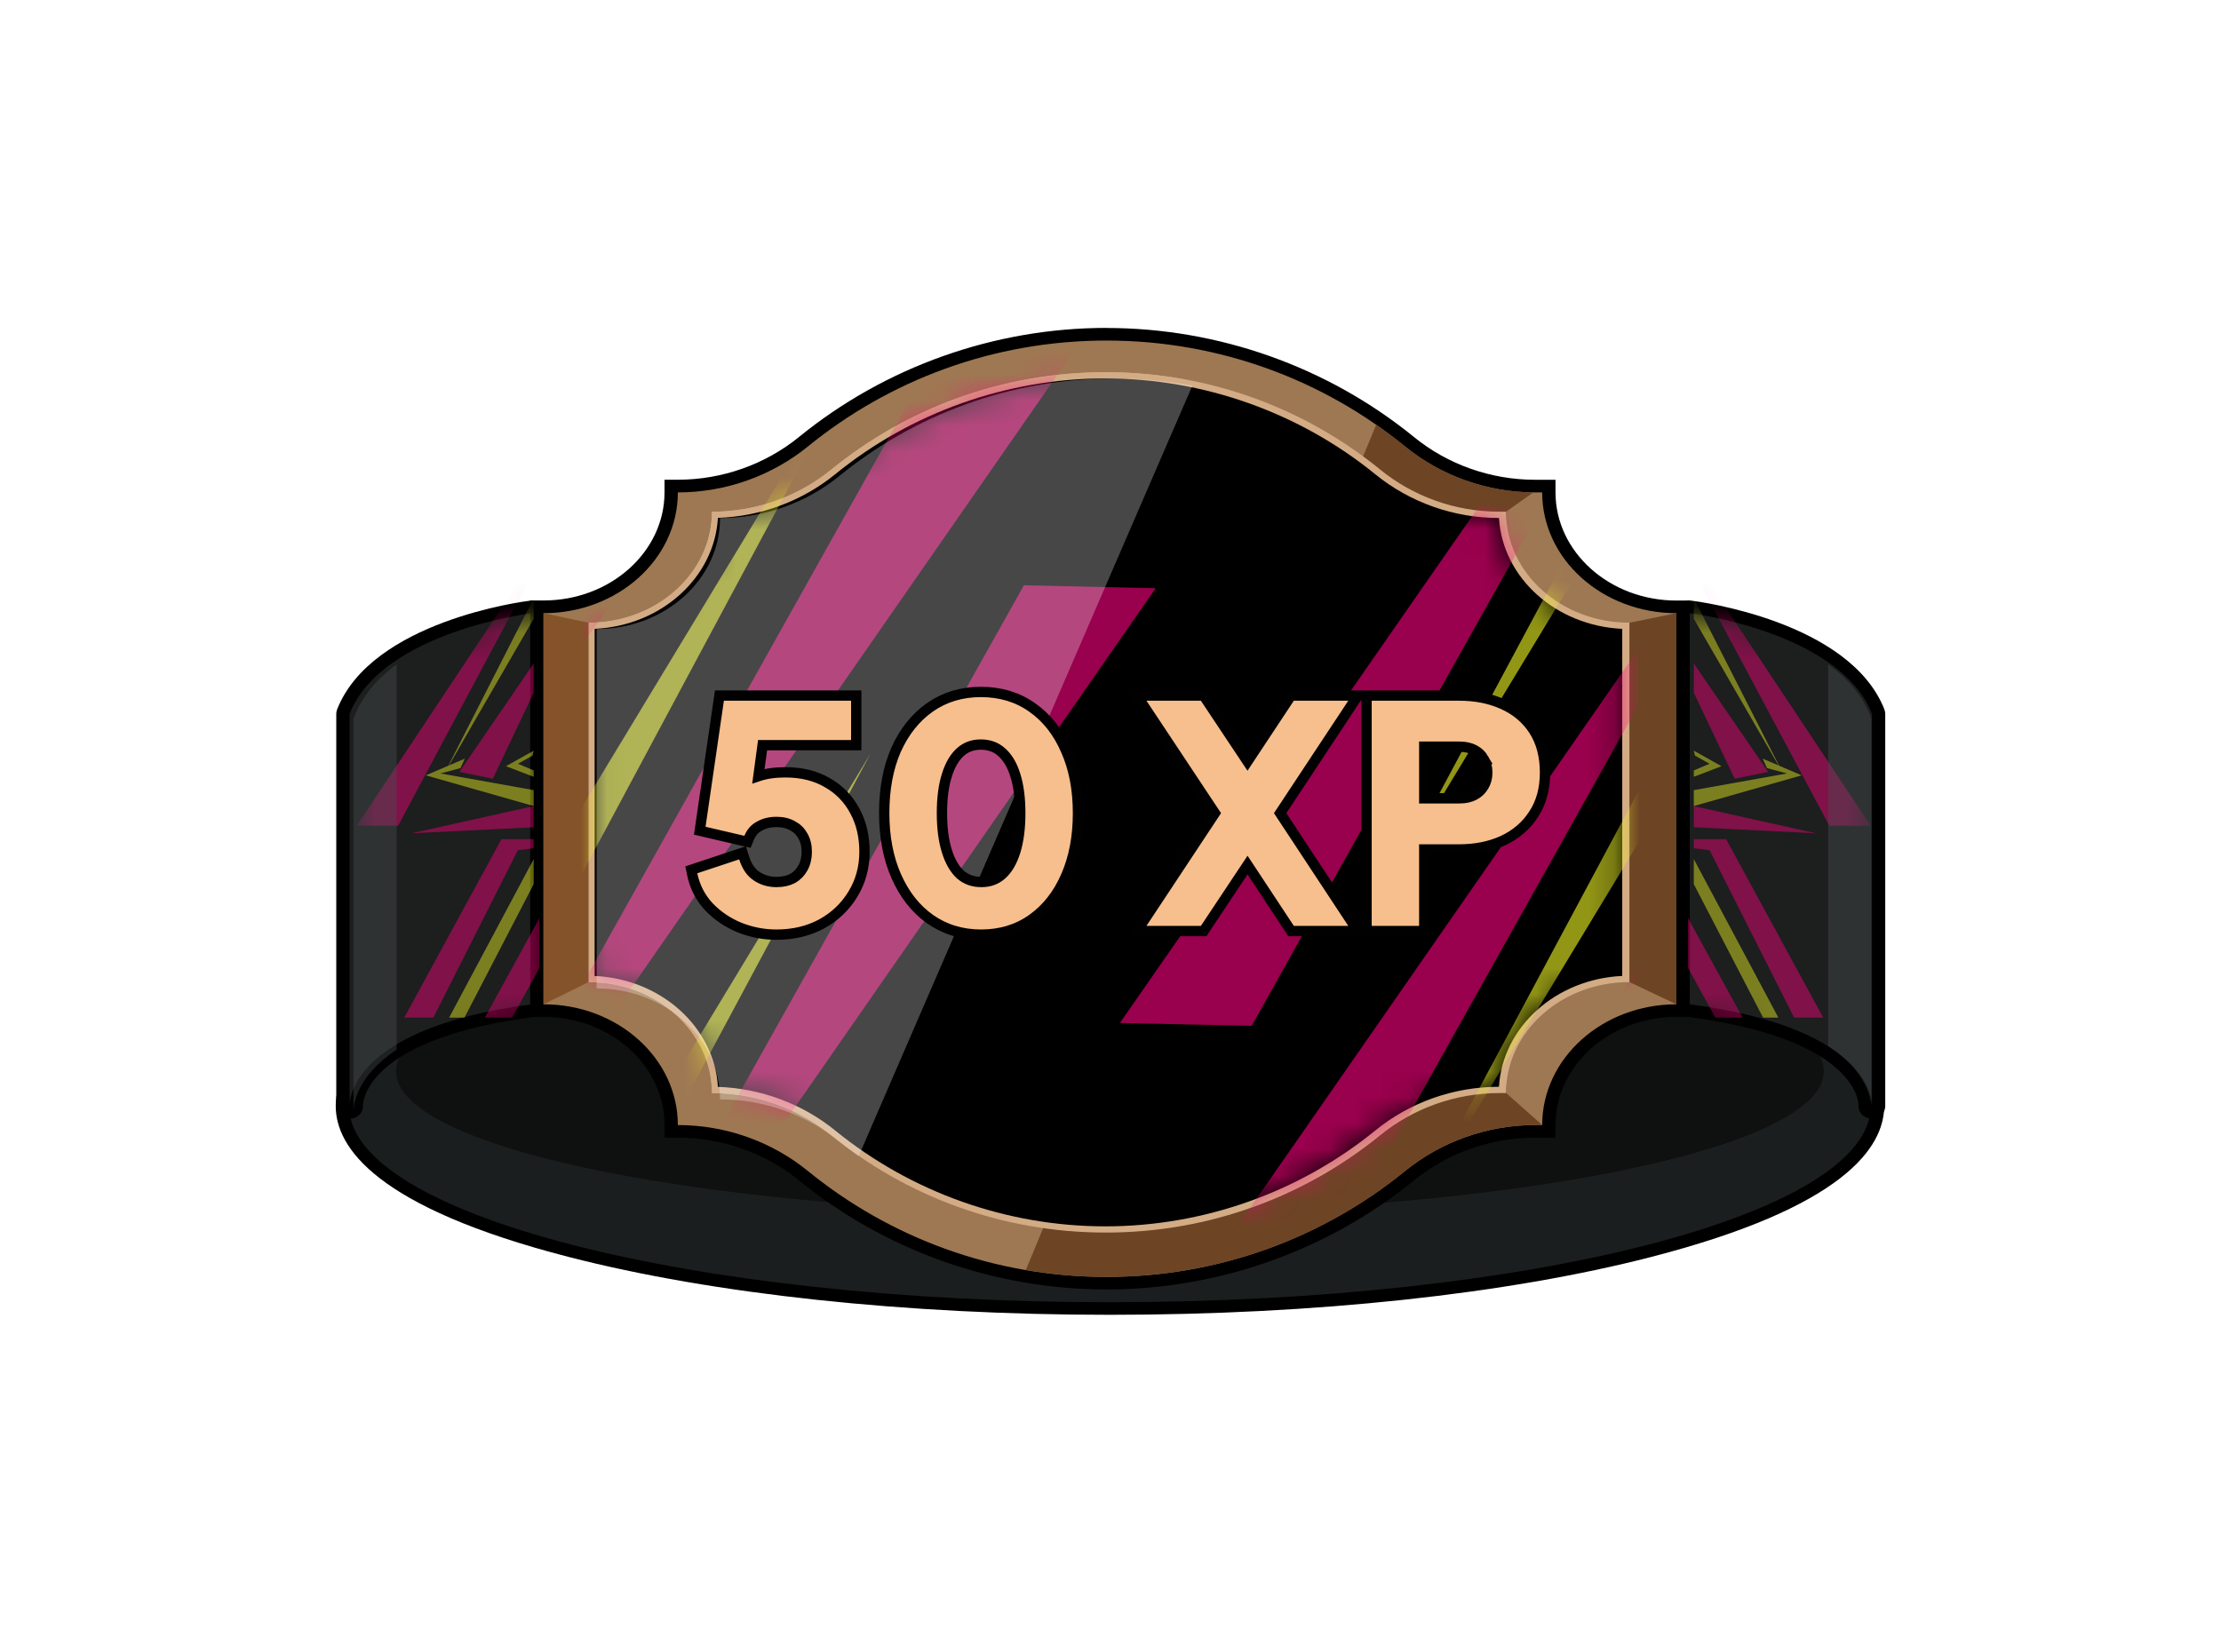 <svg width="86" height="64" viewBox="0 0 86 64" fill="none" xmlns="http://www.w3.org/2000/svg">
<g filter="url(#filter0_d_1389_15020)">
<path d="M42.98 50.68C59.394 50.68 72.698 47.171 72.698 42.839C72.698 38.508 59.394 34.999 42.98 34.999C26.566 34.999 13.262 38.508 13.262 42.839C13.262 47.171 26.566 50.68 42.98 50.68Z" fill="#1B1E1E"/>
<path d="M42.978 35.243C59.247 35.243 72.437 38.645 72.437 42.84C72.437 47.035 59.247 50.437 42.978 50.437C26.709 50.437 13.518 47.035 13.518 42.84C13.518 38.645 26.709 35.243 42.978 35.243ZM42.978 34.753C35.065 34.753 27.617 35.548 22.012 36.994C14.562 38.915 13 41.232 13 42.837C13 44.443 14.562 46.76 22.012 48.681C27.619 50.126 35.065 50.924 42.978 50.924C50.891 50.924 58.338 50.128 63.946 48.681C71.393 46.76 72.958 44.443 72.958 42.837C72.958 41.232 71.395 38.915 63.946 36.994C58.338 35.548 50.893 34.753 42.978 34.753Z" fill="black"/>
<g opacity="0.46">
<path d="M42.978 47.004C58.244 47.004 70.62 44.536 70.62 41.49C70.62 38.444 58.244 35.976 42.978 35.976C27.711 35.976 15.336 38.444 15.336 41.49C15.336 44.536 27.711 47.004 42.978 47.004Z" fill="black"/>
</g>
<path d="M13.534 43.083C13.399 43.083 13.284 42.985 13.275 42.856V27.648C13.275 27.619 13.28 27.588 13.291 27.562C14.583 24.277 20.312 23.537 20.555 23.508H20.59C20.651 23.508 20.713 23.53 20.762 23.57C20.819 23.616 20.849 23.683 20.849 23.754V38.903C20.849 39.024 20.753 39.127 20.626 39.146C14.122 40.004 13.81 42.491 13.794 42.792V42.847C13.794 42.978 13.684 43.083 13.544 43.09H13.532L13.534 43.083Z" fill="#1D1E1E"/>
<path d="M20.592 23.749V38.898C13.929 39.774 13.555 42.357 13.537 42.782V27.648C14.787 24.464 20.592 23.749 20.592 23.749ZM20.592 23.259C20.569 23.259 20.548 23.259 20.525 23.264C20.275 23.295 14.397 24.055 13.053 27.478C13.032 27.533 13.021 27.591 13.021 27.65V42.878C13.044 43.133 13.271 43.329 13.537 43.329H13.56C13.837 43.317 14.055 43.107 14.055 42.844V42.796C14.071 42.5 14.393 40.214 20.661 39.387C20.918 39.354 21.108 39.146 21.108 38.902V23.754C21.108 23.613 21.044 23.479 20.931 23.386C20.835 23.307 20.713 23.264 20.59 23.264H20.592V23.259Z" fill="black"/>
<path d="M42.845 49.701C38.575 49.701 34.408 48.224 31.114 45.537C29.753 44.428 28.028 43.819 26.252 43.819H25.993V43.573C25.993 41.127 23.776 39.142 21.051 39.142H20.792V23.503H21.051C23.776 23.503 25.993 21.513 25.993 19.072V18.826H26.252C28.028 18.826 29.753 18.217 31.114 17.108C34.408 14.423 38.573 12.944 42.845 12.944C47.117 12.944 51.281 14.421 54.576 17.108C55.936 18.217 57.661 18.826 59.437 18.826H59.97V19.072C59.97 21.518 62.186 23.503 64.912 23.503H65.171V39.142H64.912C62.186 39.142 59.97 41.132 59.97 43.573V43.819H59.437C57.661 43.819 55.936 44.428 54.576 45.537C51.279 48.222 47.114 49.701 42.845 49.701Z" fill="#9E7852"/>
<path d="M42.845 13.19C47.234 13.19 51.26 14.729 54.408 17.294C55.791 18.422 57.572 19.072 59.442 19.072H59.715C59.715 21.654 62.044 23.749 64.916 23.749V38.898C62.044 38.898 59.715 40.993 59.715 43.575H59.442C57.577 43.575 55.796 44.227 54.408 45.353C51.26 47.916 47.234 49.457 42.845 49.457C38.456 49.457 34.429 47.919 31.281 45.353C29.898 44.225 28.117 43.575 26.247 43.575C26.247 40.993 23.919 38.898 21.046 38.898V23.749C23.919 23.749 26.247 21.654 26.247 19.072C28.113 19.072 29.893 18.42 31.281 17.294C34.429 14.731 38.456 13.19 42.845 13.19ZM42.845 12.7C38.513 12.7 34.284 14.201 30.942 16.922C29.629 17.99 27.961 18.58 26.25 18.58H25.731V19.07C25.731 21.377 23.632 23.257 21.048 23.257H20.53V39.385H21.048C23.632 39.385 25.731 41.265 25.731 43.573V44.063H26.25C27.963 44.063 29.629 44.65 30.942 45.721C34.284 48.444 38.513 49.942 42.845 49.942C47.176 49.942 51.405 48.442 54.748 45.721C56.06 44.653 57.728 44.063 59.44 44.063H60.231V43.573C60.231 41.265 62.33 39.385 64.914 39.385H65.432V23.26H64.914C62.33 23.26 60.231 21.38 60.231 19.072V18.582H59.44C57.726 18.582 56.06 17.994 54.748 16.924C51.402 14.201 47.176 12.703 42.845 12.703V12.7Z" fill="black"/>
<path d="M42.847 46.27C51.591 46.27 58.68 39.579 58.68 31.322C58.68 23.066 51.591 16.375 42.847 16.375C34.103 16.375 27.014 23.066 27.014 31.322C27.014 39.579 34.103 46.27 42.847 46.27Z" fill="#D6CA85"/>
<path d="M58.315 19.82L59.375 19.069C57.533 19.055 55.773 18.408 54.406 17.292C54.046 16.998 53.672 16.719 53.288 16.453L39.722 49.187C40.736 49.361 41.78 49.455 42.845 49.455C47.234 49.455 51.26 47.916 54.408 45.35C55.791 44.223 57.572 43.573 59.442 43.573H59.715L58.32 42.335V19.82H58.318H58.315Z" fill="#6D4424"/>
<path d="M42.817 47.495C39.011 47.495 35.301 46.177 32.359 43.783C31.082 42.744 29.48 42.149 27.819 42.094C27.684 39.779 25.616 37.916 23.047 37.796V24.354C25.616 24.237 27.686 22.373 27.819 20.056C29.48 20.001 31.084 19.406 32.359 18.367C35.298 15.973 39.011 14.655 42.817 14.655C46.623 14.655 50.333 15.973 53.272 18.367C54.612 19.456 56.315 20.061 58.063 20.061C58.2 22.376 60.265 24.237 62.835 24.354V37.796C60.265 37.913 58.198 39.774 58.063 42.089C56.315 42.089 54.61 42.691 53.272 43.783C50.333 46.177 46.621 47.495 42.817 47.495Z" fill="#A36934"/>
<path d="M42.817 14.906C46.559 14.906 50.212 16.203 53.103 18.556C54.429 19.636 56.094 20.252 57.824 20.305C58.079 22.565 60.075 24.363 62.576 24.583V37.567C60.073 37.787 58.077 39.588 57.824 41.846C56.099 41.901 54.429 42.515 53.103 43.595C50.212 45.95 46.559 47.245 42.817 47.245C39.075 47.245 35.422 45.948 32.532 43.595C31.27 42.567 29.701 41.961 28.062 41.858C27.817 39.593 25.814 37.787 23.311 37.567V24.583C25.819 24.363 27.817 22.558 28.062 20.293C29.701 20.19 31.27 19.583 32.532 18.556C35.422 16.2 39.075 14.906 42.817 14.906ZM42.817 14.416C38.784 14.416 35.085 15.83 32.19 18.186C30.919 19.223 29.281 19.82 27.567 19.82C27.567 22.194 25.428 24.117 22.788 24.117V38.038C25.428 38.038 27.567 39.961 27.567 42.336C29.283 42.336 30.921 42.933 32.19 43.97C35.083 46.328 38.784 47.739 42.817 47.739C46.851 47.739 50.549 46.325 53.442 43.97C54.713 42.933 56.351 42.336 58.065 42.336H58.315C58.315 39.961 60.454 38.038 63.094 38.038V24.117C60.454 24.117 58.315 22.194 58.315 19.82H58.065C56.349 19.82 54.711 19.223 53.442 18.186C50.549 15.828 46.851 14.416 42.817 14.416Z" fill="#D3AB84"/>
<path d="M42.817 14.416C38.784 14.416 35.085 15.83 32.19 18.188C30.919 19.225 29.281 19.822 27.567 19.822C27.567 22.197 25.428 24.12 22.788 24.12V38.04C25.428 38.04 27.567 39.963 27.567 42.338C29.283 42.338 30.921 42.935 32.19 43.972C32.431 44.168 32.681 44.354 32.933 44.538L45.857 14.691C44.871 14.511 43.856 14.416 42.815 14.416H42.817Z" fill="#D3AB84"/>
<path d="M64.911 38.898L63.097 38.038V24.12L64.911 23.749V38.898Z" fill="#6D4424"/>
<path d="M21.046 23.749L22.788 24.12V38.038L21.046 38.898V23.749Z" fill="#84532A"/>
<path d="M72.476 43.083C72.336 43.078 72.226 42.971 72.226 42.839V42.785C72.212 42.483 71.902 39.997 65.396 39.139C65.267 39.122 65.173 39.02 65.173 38.895V23.747C65.173 23.675 65.205 23.611 65.26 23.563C65.306 23.525 65.37 23.501 65.432 23.501H65.467C65.71 23.529 71.439 24.27 72.733 27.555C72.742 27.581 72.749 27.612 72.749 27.641V42.849C72.737 42.976 72.625 43.076 72.49 43.076H72.481L72.476 43.083Z" fill="#1D1E1E"/>
<path d="M65.43 23.749C65.43 23.749 71.232 24.461 72.485 27.648V42.782C72.469 42.359 72.093 39.777 65.43 38.898V23.749ZM65.43 23.259C65.306 23.259 65.184 23.3 65.088 23.381C64.976 23.474 64.911 23.608 64.911 23.749V38.898C64.911 39.144 65.104 39.349 65.359 39.383C71.627 40.209 71.95 42.495 71.964 42.792V42.842C71.964 43.105 72.182 43.315 72.46 43.327H72.483C72.751 43.327 72.976 43.129 72.999 42.875C72.999 42.875 73.001 42.842 72.999 42.775V27.65C72.999 27.591 72.987 27.536 72.967 27.478C71.622 24.055 65.744 23.295 65.494 23.264C65.471 23.262 65.451 23.259 65.428 23.259H65.43Z" fill="black"/>
<path d="M42.797 47.498C38.99 47.498 35.28 46.179 32.339 43.785C31.061 42.746 29.459 42.151 27.799 42.096C27.663 39.782 25.596 37.918 23.026 37.799V24.356C25.596 24.239 27.665 22.376 27.799 20.058C29.459 20.003 31.063 19.409 32.339 18.369C35.278 15.976 38.99 14.657 42.797 14.657C46.603 14.657 50.313 15.976 53.252 18.369C54.592 19.459 56.294 20.063 58.042 20.063C58.18 22.378 60.245 24.239 62.815 24.356V37.799C60.245 37.916 58.178 39.777 58.042 42.092C56.294 42.092 54.589 42.694 53.252 43.785C50.313 46.179 46.6 47.498 42.797 47.498Z" fill="black"/>
<g opacity="0.6">
<mask id="mask0_1389_15020" style="mask-type:luminance" maskUnits="userSpaceOnUse" x="23" y="14" width="40" height="34">
<path d="M42.797 47.498C38.99 47.498 35.281 46.179 32.339 43.786C31.061 42.747 29.46 42.152 27.799 42.097C27.663 39.782 25.596 37.919 23.026 37.799V24.356C25.596 24.239 27.666 22.376 27.799 20.059C29.46 20.004 31.064 19.409 32.339 18.37C35.278 15.976 38.99 14.657 42.797 14.657C46.603 14.657 50.313 15.976 53.252 18.37C54.592 19.459 56.294 20.063 58.043 20.063C58.18 22.378 60.245 24.239 62.815 24.356V37.799C60.245 37.916 58.178 39.777 58.043 42.092C56.294 42.092 54.59 42.694 53.252 43.786C50.313 46.179 46.601 47.498 42.797 47.498Z" fill="white"/>
</mask>
<g mask="url(#mask0_1389_15020)">
<path d="M42.257 2.941L19.745 43.138L19.706 45.08L48.883 3.087L42.257 2.941Z" fill="#FF0080"/>
<path d="M19.897 35.611L34.551 11.396L19.83 38.888L19.897 35.611Z" fill="#F4FA23"/>
<path d="M20.041 28.448L20.135 23.773L26.947 10.137L32.288 11.346L20.041 28.448Z" fill="#FF0080"/>
<path d="M48.193 54.548L65.531 23.589L65.561 22.094L43.088 54.438L48.193 54.548Z" fill="#FF0080"/>
<path d="M65.414 29.387L54.128 48.036L65.465 26.862L65.414 29.387Z" fill="#F4FA23"/>
<path d="M65.304 34.904L65.23 38.504L59.983 49.008L55.87 48.074L65.304 34.904Z" fill="#FF0080"/>
<path d="M64.948 52.484L51.731 48.406L56.576 46.454L56.014 47.61L53.532 48.21L64.987 50.52L64.948 52.484Z" fill="#F4FA23"/>
<path d="M65.022 48.884L61.633 47.501L65.086 45.659L64.937 46.263L63.12 47.228L65.038 48.088L65.022 48.884Z" fill="#F4FA23"/>
<path d="M48.466 39.731L65.806 8.773L65.836 7.278L43.363 39.622L48.466 39.731Z" fill="#FF0080"/>
<path d="M65.689 14.571L54.401 33.219L65.74 12.046L65.689 14.571Z" fill="#F4FA23"/>
<path d="M39.647 22.669L22.308 53.628L22.278 55.123L44.751 22.782L39.647 22.669Z" fill="#FF0080"/>
<path d="M22.425 47.83L33.711 29.182L22.375 50.355L22.425 47.83Z" fill="#F4FA23"/>
</g>
</g>
<g opacity="0.44">
<mask id="mask1_1389_15020" style="mask-type:luminance" maskUnits="userSpaceOnUse" x="13" y="23" width="9" height="21">
<path d="M14.048 43.322C13.913 43.322 13.798 43.224 13.789 43.095V27.887C13.789 27.858 13.794 27.827 13.805 27.801C15.097 24.516 20.826 23.776 21.069 23.747H21.103C21.165 23.747 21.227 23.768 21.276 23.809C21.333 23.855 21.363 23.921 21.363 23.993V39.141C21.363 39.263 21.266 39.366 21.14 39.385C14.636 40.243 14.324 42.73 14.308 43.031V43.086C14.308 43.217 14.197 43.322 14.058 43.329H14.046L14.048 43.322Z" fill="white"/>
</mask>
<g mask="url(#mask1_1389_15020)">
<path d="M16.781 39.414H15.652L19.415 32.502H20.665V32.853L20.052 32.932L16.781 39.414Z" fill="#FF0080"/>
<path d="M18.775 39.413L20.89 35.555V37.486L19.832 39.413H18.775Z" fill="#FF0080"/>
<path d="M17.391 39.414H17.985L20.665 34.244V33.274L17.391 39.414Z" fill="#F4FA23"/>
<path d="M20.665 32.041L15.925 32.275L20.665 31.219V32.041Z" fill="#FF0080"/>
<path d="M15.418 31.981L20.665 22.141V21.673L13.814 31.981H15.418Z" fill="#FF0080"/>
<path d="M20.665 23.964L17.24 29.896L20.665 23.171V23.964Z" fill="#F4FA23"/>
<path d="M20.665 25.696V26.828L19.084 30.161L17.788 29.896L20.665 25.696Z" fill="#FF0080"/>
<path d="M20.665 31.22L16.489 30.03L17.999 29.382L17.829 29.75L17.054 29.956L20.665 30.603V31.22Z" fill="#F4FA23"/>
<path d="M20.665 30.087L19.591 29.676L20.665 29.074L20.622 29.265L20.057 29.581L20.665 29.839V30.087Z" fill="#F4FA23"/>
</g>
</g>
<g opacity="0.44">
<mask id="mask2_1389_15020" style="mask-type:luminance" maskUnits="userSpaceOnUse" x="64" y="23" width="9" height="21">
<path d="M72.191 43.322C72.051 43.317 71.941 43.212 71.941 43.078V43.023C71.925 42.722 71.613 40.236 65.109 39.378C64.983 39.361 64.886 39.258 64.886 39.134V23.986C64.886 23.914 64.918 23.85 64.973 23.802C65.019 23.764 65.084 23.74 65.145 23.74H65.18C65.423 23.768 71.152 24.509 72.444 27.794C72.455 27.82 72.46 27.851 72.46 27.88V43.007C72.46 43.062 72.46 43.088 72.46 43.088C72.448 43.217 72.336 43.315 72.201 43.315H72.189L72.191 43.322Z" fill="white"/>
</mask>
<g mask="url(#mask2_1389_15020)">
<path d="M69.47 39.414H70.599L66.839 32.502H65.586V32.854L66.199 32.932L69.47 39.414Z" fill="#FF0080"/>
<path d="M67.477 39.413L65.361 35.555V37.486L66.419 39.413H67.477Z" fill="#FF0080"/>
<path d="M68.86 39.414H68.268L65.586 34.244V33.274L68.86 39.414Z" fill="#F4FA23"/>
<path d="M65.586 32.041L70.326 32.275L65.586 31.22V32.041Z" fill="#FF0080"/>
<path d="M70.833 31.982L65.586 22.141V21.673L72.437 31.982H70.833Z" fill="#FF0080"/>
<path d="M65.586 23.964L69.011 29.896L65.586 23.171V23.964Z" fill="#F4FA23"/>
<path d="M65.586 25.696V26.829L67.167 30.161L68.465 29.896L65.586 25.696Z" fill="#FF0080"/>
<path d="M65.586 31.22L69.762 30.03L68.252 29.383L68.422 29.75L69.197 29.956L65.586 30.603V31.22Z" fill="#F4FA23"/>
<path d="M65.586 30.087L66.66 29.676L65.586 29.074L65.63 29.265L66.194 29.581L65.586 29.839V30.087Z" fill="#F4FA23"/>
</g>
</g>
<path opacity="0.42" d="M15.358 25.73V40.654C13.814 41.669 13.695 42.777 13.688 43.023V27.846C13.998 26.965 14.622 26.272 15.358 25.73Z" fill="#484F51"/>
<path opacity="0.42" d="M72.46 27.827V42.861C72.453 42.615 72.331 41.519 70.79 40.513V25.73C71.528 26.267 72.15 26.953 72.46 27.827Z" fill="#484F51"/>
<path opacity="0.28" d="M43.131 14.659C39.098 14.659 35.4 16.074 32.504 18.431C31.233 19.468 29.595 20.066 27.881 20.066C27.881 22.44 25.743 24.363 23.102 24.363V38.284C25.743 38.284 27.881 40.207 27.881 42.581C29.597 42.581 31.235 43.179 32.504 44.215C32.745 44.411 32.995 44.598 33.247 44.782L46.171 14.934C45.185 14.755 44.171 14.659 43.129 14.659H43.131Z" fill="white"/>
<path d="M28.64 35.927L28.64 35.927L28.643 35.928C29.101 36.109 29.575 36.2 30.066 36.2C30.71 36.2 31.292 36.065 31.806 35.79L31.806 35.79L31.808 35.789C32.319 35.508 32.724 35.125 33.019 34.642C33.323 34.148 33.474 33.597 33.474 32.992C33.474 32.395 33.35 31.862 33.095 31.399C32.849 30.937 32.495 30.575 32.037 30.314C31.575 30.044 31.029 29.913 30.41 29.913C30.015 29.913 29.666 29.961 29.367 30.062L29.528 28.862H32.955H33.155V28.662V27.14V26.94H32.955H28.03H27.857L27.832 27.112L27.122 31.992L27.095 32.174L27.274 32.216L28.778 32.567L28.944 32.605L29.008 32.448C29.095 32.238 29.226 32.092 29.402 31.999L29.402 31.999L29.407 31.996C29.594 31.89 29.812 31.835 30.066 31.835C30.314 31.835 30.519 31.887 30.689 31.984L30.689 31.984L30.694 31.987C30.865 32.078 30.995 32.206 31.086 32.374L31.086 32.374L31.089 32.379C31.187 32.547 31.239 32.749 31.239 32.992C31.239 33.236 31.187 33.443 31.088 33.62L31.088 33.62L31.086 33.622C30.994 33.791 30.864 33.924 30.692 34.023C30.521 34.113 30.315 34.161 30.066 34.161C29.78 34.161 29.527 34.086 29.3 33.937C29.087 33.797 28.921 33.567 28.813 33.224L28.752 33.031L28.559 33.095L26.937 33.633L26.768 33.69L26.804 33.864C26.906 34.352 27.124 34.775 27.458 35.13L27.458 35.13L27.46 35.132C27.788 35.473 28.182 35.738 28.64 35.927ZM36.015 35.601L36.016 35.602C36.589 36.002 37.249 36.2 37.989 36.2C38.737 36.2 39.398 36.002 39.964 35.601L39.964 35.601C40.533 35.196 40.969 34.639 41.274 33.939C41.587 33.23 41.741 32.413 41.741 31.494C41.741 30.575 41.588 29.763 41.274 29.061C40.97 28.354 40.533 27.796 39.963 27.398C39.397 26.997 38.732 26.8 37.978 26.8C37.237 26.8 36.577 26.998 36.004 27.398L36.003 27.399C35.441 27.796 35.006 28.349 34.693 29.048L34.693 29.048L34.692 29.05C34.387 29.752 34.238 30.568 34.238 31.494C34.238 32.414 34.392 33.23 34.705 33.939C35.017 34.646 35.453 35.203 36.015 35.601ZM39.314 30.021L39.314 30.022C39.44 30.418 39.506 30.907 39.506 31.494C39.506 32.081 39.44 32.575 39.314 32.979C39.187 33.385 39.01 33.678 38.791 33.873C38.578 34.064 38.319 34.161 38.001 34.161C37.676 34.161 37.408 34.064 37.188 33.873C36.968 33.669 36.791 33.372 36.665 32.968C36.538 32.563 36.473 32.073 36.473 31.494C36.473 30.907 36.538 30.418 36.665 30.022L36.665 30.021C36.792 29.615 36.969 29.323 37.188 29.127C37.401 28.936 37.66 28.838 37.978 28.838C38.304 28.838 38.567 28.937 38.779 29.127L38.779 29.127L38.782 29.129C39.007 29.325 39.188 29.616 39.314 30.021ZM44.226 35.749L44.021 36.06H44.393H46.5H46.607L46.667 35.97L48.306 33.505L49.932 35.97L49.991 36.06H50.099H52.206H52.578L52.373 35.749L49.569 31.494L52.373 27.251L52.578 26.94H52.206H50.099H49.992L49.932 27.03L48.304 29.49L46.667 27.03L46.607 26.94H46.5H44.393H44.02L44.226 27.251L47.041 31.494L44.226 35.749ZM52.914 35.86V36.06H53.114H54.949H55.149V35.86V32.9H56.5C57.123 32.9 57.685 32.79 58.18 32.566L58.182 32.565C58.687 32.332 59.088 31.992 59.378 31.546C59.679 31.093 59.825 30.55 59.825 29.926C59.825 29.288 59.684 28.737 59.39 28.284C59.1 27.836 58.698 27.5 58.191 27.274C57.696 27.05 57.13 26.94 56.5 26.94H53.114H52.914V27.14V35.86ZM57.454 30.441L57.454 30.441L57.451 30.447C57.367 30.592 57.249 30.707 57.092 30.791C56.937 30.874 56.746 30.92 56.511 30.92H55.149V28.92H56.511C56.746 28.92 56.937 28.966 57.092 29.049C57.249 29.133 57.367 29.248 57.451 29.393L57.45 29.393L57.454 29.399C57.542 29.542 57.59 29.715 57.59 29.926C57.59 30.127 57.543 30.297 57.454 30.441Z" fill="#F7BF8D" stroke="#010101" stroke-width="0.4"/>
</g>
<defs>
<filter id="filter0_d_1389_15020" x="0.5" y="0.201" width="85" height="63.223" filterUnits="userSpaceOnUse" color-interpolation-filters="sRGB">
<feFlood flood-opacity="0" result="BackgroundImageFix"/>
<feColorMatrix in="SourceAlpha" type="matrix" values="0 0 0 0 0 0 0 0 0 0 0 0 0 0 0 0 0 0 127 0" result="hardAlpha"/>
<feOffset/>
<feGaussianBlur stdDeviation="6.25"/>
<feComposite in2="hardAlpha" operator="out"/>
<feColorMatrix type="matrix" values="0 0 0 0 0.808 0 0 0 0 0.6 0 0 0 0 0.416 0 0 0 0.25 0"/>
<feBlend mode="normal" in2="BackgroundImageFix" result="effect1_dropShadow_1389_15020"/>
<feBlend mode="normal" in="SourceGraphic" in2="effect1_dropShadow_1389_15020" result="shape"/>
</filter>
</defs>
</svg>

